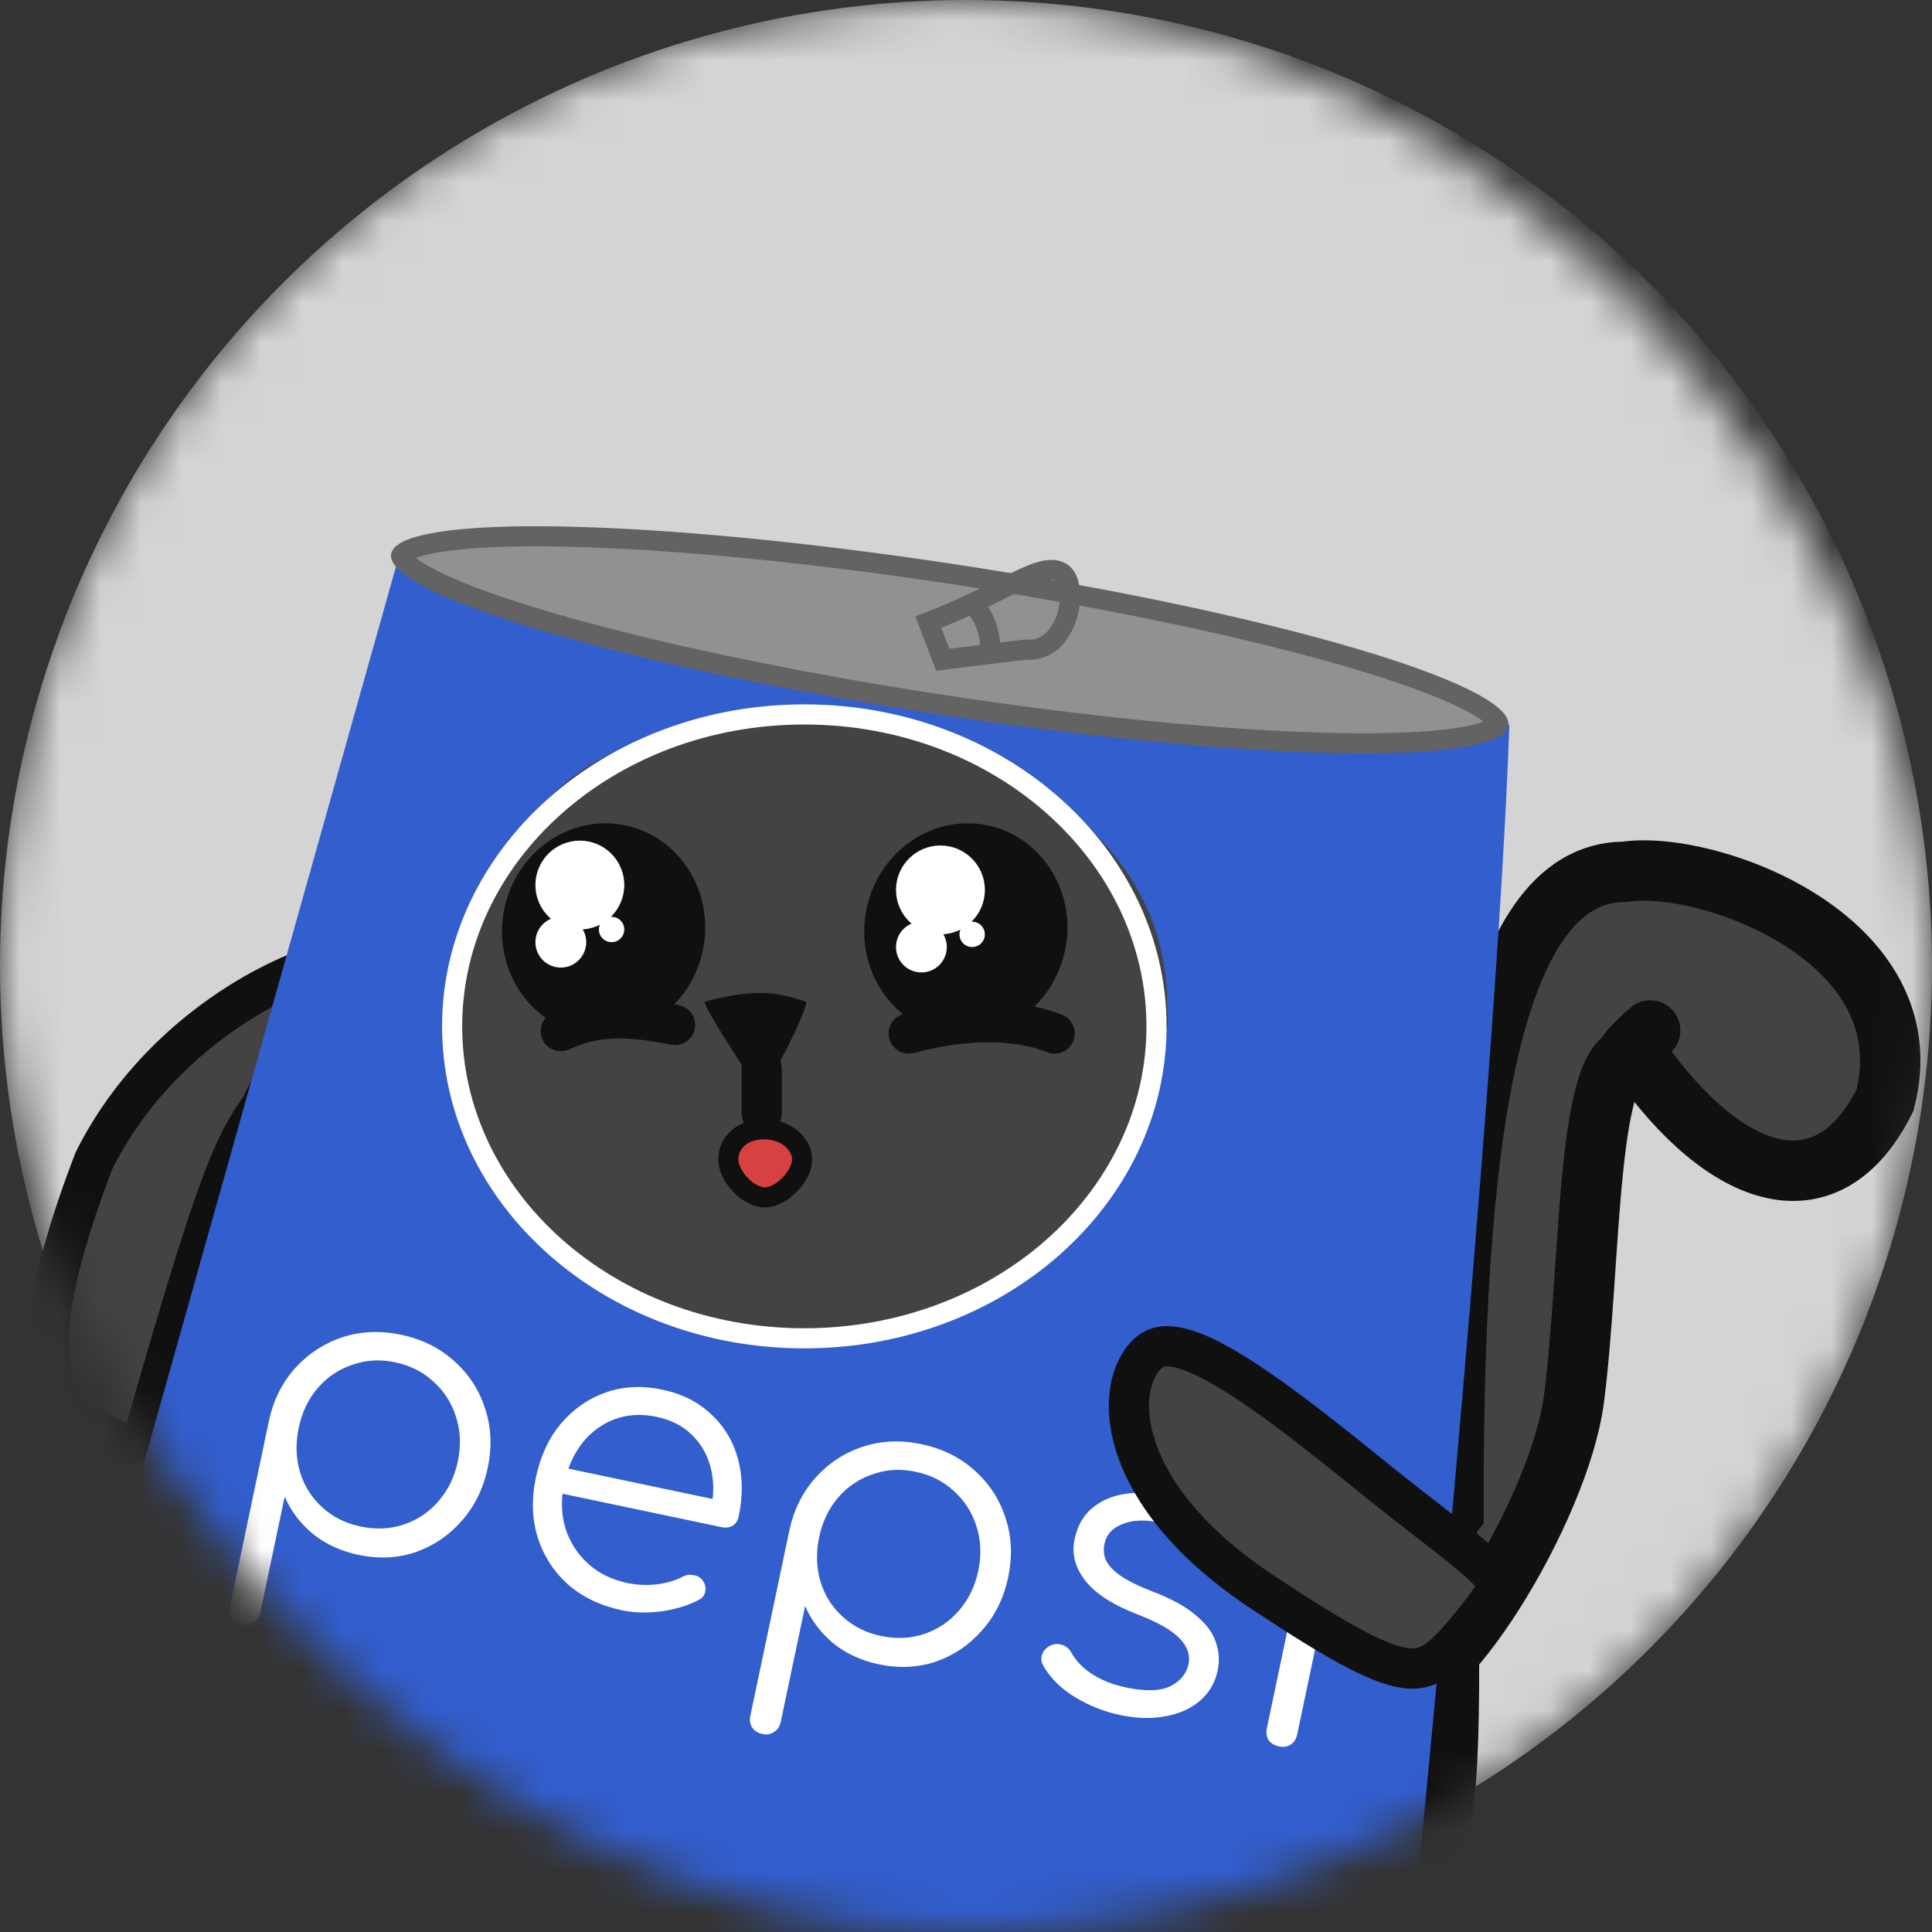<svg width="48" height="48" viewBox="0 0 48 48" fill="none" xmlns="http://www.w3.org/2000/svg">
<rect x="0" y="0" width="48" height="48" fill="#333333" stroke="none"/>
<mask id="mask0_66_8" style="mask-type:alpha" maskUnits="userSpaceOnUse" x="0" y="0" width="48" height="48">
<rect width="48" height="48" rx="24" fill="#E9E9E9"/>
</mask>
<g mask="url(#mask0_66_8)">
<circle cx="24" cy="24" r="24" fill="#D4D4D4"/>
<path d="M6.232 29.378C5.362 31.124 4.796 32.617 4.373 33.736C4.215 34.152 4.077 34.516 3.951 34.822C3.703 35.42 3.524 35.73 3.373 35.866C3.315 35.919 3.282 35.924 3.264 35.926C3.238 35.928 3.168 35.925 3.034 35.858C2.975 35.828 2.916 35.799 2.859 35.771C2.149 35.421 1.598 35.15 1.343 34.406C1.052 33.555 1.124 31.974 2.341 28.823C3.341 26.827 4.994 25.394 6.58 24.547C7.375 24.123 8.14 23.854 8.78 23.733C9.441 23.608 9.89 23.656 10.113 23.767C10.165 23.793 10.201 23.814 10.226 23.831C10.199 23.882 10.149 23.958 10.063 24.067C9.943 24.217 9.784 24.394 9.581 24.618C9.562 24.639 9.542 24.661 9.522 24.683C8.708 25.577 7.419 26.995 6.232 29.378Z" fill="#444243" stroke="#101010"/>
<path d="M34.42 40.392C35.165 39.004 35.48 38.373 36.111 37.585C36.09 28.784 36.899 21.66 40.368 21.66C42.417 21.345 47.875 23.311 46.832 27.337C45.413 30.175 42.89 29.386 40.683 26.233C40.483 26.313 40.404 26.312 40.399 26.265C39.411 26.777 39.514 31.584 39.106 34.747C38.752 37.497 35.728 42.428 34.424 41.984L34.42 40.392Z" fill="#444243"/>
<path d="M40.683 26.233C42.89 29.386 45.413 30.175 46.832 27.337C47.875 23.311 42.417 21.345 40.368 21.66C36.899 21.66 36.09 28.784 36.111 37.585C35.48 38.373 35.165 39.004 34.42 40.392L34.424 41.984C35.728 42.428 38.752 37.497 39.106 34.747C39.549 31.309 39.389 25.928 40.683 26.233ZM40.683 26.233C39.895 26.548 40.998 25.602 40.998 25.602" stroke="#101010" stroke-width="1.5" stroke-linecap="round"/>
<path d="M6.663 27.675C5.891 28.764 5.433 29.79 2.215 41.485C1.395 44.467 3.055 48.53 4.884 49.175C7.552 50.117 11.794 51.92 25.786 52C32.457 52 34.902 46.964 35.718 45.409C36.46 43.996 35.543 27.338 35.189 25.635C34.571 22.653 34.643 20.503 34.681 21.398C34.791 19.091 32.413 17.157 32 17.037C31.687 16.946 31.835 16.184 30.519 17.995C27.602 15.239 25.045 15.277 24.257 15.12C23.63 14.994 20.799 15.001 19.412 15.12C19.56 14.336 19 15 19 15L17.503 15.119L17.499 15.12C17.445 15.127 15.074 15.485 11.703 19.828L9.479 22.967L7.552 25.949L6.663 27.675Z" fill="#444243"/>
<path d="M19.41 17.037C19.397 16.536 19.421 15.824 19.412 15.12M29.93 19.553C29.855 19.119 30.099 18.573 30.519 17.995M19.412 15.12C19.56 14.336 19 15 19 15L17.503 15.119C17.501 15.12 17.501 15.12 17.499 15.12C17.445 15.127 15.074 15.485 11.703 19.828L9.479 22.967L7.552 25.949L6.663 27.675C5.891 28.764 5.433 29.79 2.215 41.485C1.395 44.467 3.055 48.53 4.884 49.175C7.552 50.117 11.794 51.92 25.786 52C32.457 52 34.902 46.964 35.718 45.409C36.46 43.996 35.543 27.338 35.189 25.635C34.571 22.653 34.643 20.503 34.681 21.398C34.791 19.091 32.413 17.157 32 17.037C31.687 16.946 31.835 16.184 30.519 17.995M19.412 15.12C20.799 15.001 23.63 14.994 24.257 15.12C25.045 15.277 27.602 15.239 30.519 17.995" stroke="#101010" stroke-width="1.5" stroke-linecap="round"/>
<ellipse cx="14.996" cy="23.093" rx="2.519" ry="2.643" transform="rotate(11.522 14.996 23.093)" fill="#101010"/>
<path d="M16.771 25.465C15.285 25.163 14.609 25.314 13.933 25.616" stroke="#101010" stroke-linecap="round"/>
<circle cx="14.406" cy="21.989" r="1.104" fill="white"/>
<circle cx="13.933" cy="23.408" r="0.631" fill="white"/>
<circle cx="15.195" cy="23.093" r="0.315" fill="white"/>
<ellipse cx="23.996" cy="23.093" rx="2.519" ry="2.643" transform="rotate(11.522 23.996 23.093)" fill="#101010"/>
<path d="M26.203 25.676C24.784 25.13 23.207 25.518 22.577 25.676" stroke="#101010" stroke-linecap="round"/>
<circle cx="23.365" cy="22.11" r="1.104" fill="white"/>
<circle cx="22.892" cy="23.529" r="0.631" fill="white"/>
<circle cx="24.153" cy="23.214" r="0.315" fill="white"/>
<path d="M20.019 24.885C19.181 24.597 18.623 24.597 17.506 24.886C17.506 25.078 18.61 26.719 18.902 27.192C19.46 26.327 20.117 24.919 20.019 24.885Z" fill="#101010"/>
<path d="M18.925 26.561V26.876V27.192V27.665" stroke="#101010" stroke-linecap="round"/>
<path d="M34.5 21C34.5 21 34.93 20.673 35.384 21.259C35.374 21.898 34.719 22.42 34.463 22.416C34.207 22.412 33.99 22.639 34 22C34 21 34.019 20.741 34.5 21Z" fill="#101010"/>
<path d="M24 51.5C22.833 48.5 20.4 40.6 20 33C23 33.5 24.601 32.399 26.5 30.5C27.5 29.5 28.5 27.5 29 25.5C29.667 23.667 28 18 29.5 17.5C32.156 16.615 34 18.5 37.5 18C37.167 27.5 35 49 35 49C35 49 28.167 50.167 24 51.5Z" fill="#325ECE"/>
<path d="M1 45.5L10 13.5L34.5 18.5L35 24.5C32.667 26.833 29 28.5 29 25C29 19 21 17.5 19.5 18C17 18 13 18 11.5 24C10.128 29.488 16 33.5 20 33C22.5 38.667 26.3 50.5 21.5 52.5C16.7 54.5 5.667 51.5 1 45.5Z" fill="#325ECE"/>
<path d="M28.733 25.5C28.733 29.753 24.844 33.25 19.983 33.25C15.122 33.25 11.233 29.753 11.233 25.5C11.233 21.247 15.122 17.75 19.983 17.75C24.844 17.75 28.733 21.247 28.733 25.5Z" stroke="white" stroke-width="0.5"/>
<path d="M37.227 17.986C37.227 17.986 37.227 17.988 37.224 17.993C37.221 17.999 37.214 18.009 37.2 18.022C37.17 18.051 37.118 18.087 37.032 18.126C36.859 18.205 36.594 18.275 36.235 18.331C35.52 18.442 34.489 18.486 33.213 18.461C30.664 18.412 27.174 18.089 23.349 17.503C19.523 16.916 16.097 16.179 13.65 15.462C12.425 15.104 11.456 14.753 10.806 14.433C10.48 14.272 10.249 14.126 10.107 13.999C10.037 13.936 9.998 13.885 9.978 13.849C9.969 13.832 9.965 13.82 9.964 13.814C9.963 13.808 9.963 13.806 9.963 13.806L9.963 13.806L9.963 13.806C9.963 13.806 9.963 13.804 9.966 13.799C9.969 13.793 9.976 13.783 9.99 13.769C10.02 13.741 10.072 13.705 10.158 13.665C10.331 13.587 10.596 13.517 10.955 13.461C11.671 13.35 12.701 13.306 13.977 13.331C16.526 13.38 20.016 13.703 23.841 14.289C27.667 14.876 31.093 15.613 33.54 16.329C34.765 16.688 35.734 17.039 36.384 17.359C36.71 17.52 36.941 17.666 37.083 17.793C37.153 17.856 37.193 17.906 37.212 17.942C37.221 17.96 37.225 17.971 37.226 17.978C37.228 17.983 37.227 17.986 37.227 17.986Z" fill="#919191" stroke="#646363" stroke-width="0.5"/>
<path d="M24.134 15C23.819 15.148 23.464 15.304 23.064 15.457L23.423 16.391L24.612 16.245M24.134 15C25.292 14.457 25.922 14.02 26.332 14.203C26.853 14.434 26.582 16.249 25.469 16.14L24.612 16.245M24.134 15C24.542 15.309 24.623 15.959 24.612 16.245" stroke="#646363" stroke-width="0.5"/>
<path d="M6.016 40.363C5.898 40.338 5.811 40.282 5.754 40.196C5.703 40.117 5.689 40.018 5.714 39.901L6.685 35.282C6.799 34.774 7.016 34.343 7.336 33.988C7.663 33.628 8.054 33.373 8.508 33.223C8.968 33.074 9.453 33.054 9.962 33.161C10.484 33.27 10.925 33.489 11.285 33.817C11.647 34.138 11.902 34.529 12.05 34.989C12.205 35.451 12.228 35.943 12.118 36.465C12.01 36.98 11.795 37.419 11.474 37.781C11.159 38.144 10.777 38.404 10.329 38.562C9.881 38.713 9.406 38.736 8.904 38.63C8.467 38.538 8.088 38.363 7.768 38.105C7.455 37.842 7.223 37.534 7.073 37.182L6.468 40.059C6.443 40.177 6.388 40.261 6.302 40.311C6.222 40.369 6.126 40.386 6.016 40.363ZM8.96 37.926C9.338 38.006 9.696 37.989 10.033 37.876C10.37 37.763 10.656 37.571 10.89 37.3C11.132 37.024 11.293 36.694 11.374 36.309C11.457 35.917 11.442 35.55 11.33 35.206C11.225 34.864 11.041 34.573 10.778 34.334C10.516 34.088 10.196 33.925 9.818 33.846C9.446 33.767 9.091 33.788 8.752 33.908C8.415 34.021 8.13 34.213 7.895 34.484C7.661 34.755 7.503 35.086 7.421 35.477C7.34 35.862 7.351 36.229 7.455 36.578C7.56 36.92 7.744 37.211 8.007 37.45C8.271 37.69 8.588 37.848 8.96 37.926ZM15.451 40.007C14.923 39.895 14.477 39.683 14.114 39.368C13.759 39.048 13.507 38.658 13.359 38.197C13.217 37.738 13.201 37.245 13.312 36.716C13.425 36.181 13.631 35.734 13.932 35.375C14.24 35.011 14.611 34.751 15.045 34.597C15.48 34.444 15.948 34.419 16.45 34.525C16.946 34.629 17.353 34.834 17.67 35.139C17.995 35.439 18.217 35.809 18.336 36.25C18.454 36.69 18.46 37.165 18.353 37.674C18.331 37.778 18.281 37.856 18.202 37.908C18.124 37.953 18.033 37.964 17.929 37.942L13.77 37.068L13.902 36.441L18.139 37.333L17.654 37.547C17.74 37.17 17.743 36.817 17.663 36.486C17.582 36.156 17.426 35.878 17.194 35.652C16.969 35.428 16.674 35.277 16.308 35.2C15.937 35.122 15.592 35.142 15.274 35.259C14.957 35.376 14.687 35.575 14.464 35.855C14.25 36.13 14.101 36.466 14.017 36.864C13.933 37.262 13.944 37.632 14.049 37.975C14.161 38.318 14.348 38.61 14.611 38.849C14.874 39.088 15.202 39.249 15.593 39.331C15.828 39.381 16.071 39.391 16.322 39.362C16.581 39.328 16.796 39.264 16.965 39.17C17.05 39.127 17.137 39.115 17.229 39.134C17.321 39.146 17.395 39.186 17.449 39.252C17.517 39.348 17.542 39.441 17.523 39.533C17.51 39.626 17.458 39.696 17.366 39.745C17.112 39.883 16.806 39.978 16.447 40.032C16.09 40.08 15.758 40.071 15.451 40.007ZM18.946 43.081C18.828 43.057 18.741 43.001 18.684 42.914C18.633 42.835 18.62 42.737 18.644 42.62L19.616 38.001C19.729 37.493 19.946 37.062 20.266 36.707C20.593 36.346 20.984 36.091 21.438 35.942C21.899 35.793 22.383 35.773 22.892 35.88C23.414 35.989 23.855 36.208 24.215 36.536C24.577 36.857 24.832 37.248 24.98 37.708C25.135 38.17 25.158 38.662 25.048 39.184C24.94 39.699 24.725 40.138 24.404 40.499C24.089 40.862 23.707 41.123 23.259 41.28C22.811 41.432 22.336 41.454 21.834 41.349C21.397 41.257 21.018 41.082 20.698 40.824C20.385 40.56 20.154 40.253 20.003 39.901L19.398 42.778C19.373 42.895 19.318 42.979 19.233 43.029C19.152 43.087 19.057 43.105 18.946 43.081ZM21.89 40.645C22.268 40.725 22.626 40.708 22.963 40.595C23.3 40.482 23.586 40.29 23.82 40.019C24.062 39.743 24.224 39.412 24.305 39.028C24.387 38.636 24.372 38.269 24.261 37.925C24.155 37.583 23.971 37.292 23.708 37.053C23.447 36.807 23.127 36.644 22.748 36.565C22.376 36.486 22.021 36.507 21.683 36.627C21.345 36.74 21.06 36.932 20.826 37.203C20.591 37.474 20.433 37.805 20.351 38.196C20.27 38.581 20.282 38.948 20.385 39.297C20.49 39.639 20.675 39.93 20.938 40.169C21.201 40.408 21.518 40.567 21.89 40.645ZM27.823 42.608C27.439 42.527 27.07 42.382 26.72 42.172C26.369 41.962 26.103 41.701 25.923 41.391C25.868 41.298 25.857 41.203 25.891 41.108C25.924 41.013 25.991 40.939 26.091 40.885C26.196 40.839 26.296 40.833 26.391 40.866C26.486 40.9 26.559 40.959 26.609 41.045C26.727 41.26 26.903 41.444 27.137 41.595C27.378 41.748 27.654 41.857 27.967 41.923C28.45 42.025 28.816 42.017 29.066 41.899C29.317 41.774 29.47 41.595 29.526 41.362C29.576 41.127 29.505 40.911 29.315 40.715C29.126 40.511 28.786 40.314 28.295 40.122C27.658 39.879 27.214 39.595 26.962 39.269C26.71 38.944 26.622 38.602 26.698 38.243C26.767 37.91 26.914 37.652 27.137 37.467C27.359 37.282 27.629 37.165 27.946 37.116C28.263 37.067 28.598 37.079 28.95 37.153C29.387 37.245 29.746 37.399 30.028 37.615C30.316 37.832 30.531 38.089 30.674 38.384C30.721 38.483 30.729 38.576 30.696 38.665C30.664 38.754 30.596 38.818 30.492 38.857C30.404 38.886 30.31 38.883 30.208 38.848C30.114 38.808 30.04 38.742 29.985 38.648C29.861 38.425 29.701 38.248 29.503 38.118C29.307 37.981 29.069 37.883 28.788 37.824C28.43 37.749 28.127 37.764 27.88 37.868C27.634 37.967 27.488 38.127 27.442 38.349C27.41 38.498 27.422 38.637 27.477 38.765C27.538 38.893 27.658 39.021 27.836 39.147C28.02 39.274 28.286 39.405 28.632 39.539C29.105 39.72 29.465 39.918 29.713 40.134C29.968 40.344 30.133 40.566 30.206 40.8C30.288 41.028 30.303 41.263 30.253 41.504C30.188 41.811 30.04 42.062 29.808 42.259C29.584 42.45 29.298 42.578 28.951 42.641C28.61 42.706 28.234 42.695 27.823 42.608ZM31.778 43.389C31.661 43.364 31.573 43.311 31.515 43.231C31.465 43.146 31.452 43.044 31.477 42.927L32.442 38.337C32.466 38.22 32.518 38.135 32.597 38.084C32.684 38.027 32.786 38.011 32.904 38.036C33.014 38.059 33.095 38.113 33.145 38.199C33.203 38.279 33.22 38.378 33.195 38.495L32.23 43.085C32.206 43.203 32.15 43.29 32.063 43.346C31.984 43.398 31.889 43.412 31.778 43.389ZM33.108 37.016C32.964 36.986 32.851 36.907 32.769 36.781C32.686 36.655 32.661 36.517 32.693 36.367C32.727 36.203 32.806 36.087 32.929 36.018C33.061 35.943 33.198 35.921 33.342 35.951C33.479 35.98 33.589 36.054 33.673 36.174C33.765 36.289 33.794 36.428 33.759 36.591C33.728 36.741 33.649 36.857 33.522 36.94C33.396 37.022 33.258 37.047 33.108 37.016Z" fill="white"/>
<path d="M36.558 40.365C36.197 40.81 35.93 41.094 35.679 41.265C35.453 41.418 35.242 41.477 34.965 41.449C34.659 41.418 34.251 41.277 33.655 40.964C33.064 40.652 32.328 40.193 31.374 39.562C29.529 38.342 28.61 37.073 28.246 36.025C27.878 34.967 28.076 34.154 28.408 33.745C28.569 33.547 28.728 33.467 28.917 33.45C29.132 33.431 29.442 33.491 29.895 33.701C30.806 34.126 32.073 35.053 33.897 36.534C34.544 37.059 35.098 37.489 35.555 37.843C35.742 37.988 35.912 38.121 36.066 38.242C36.617 38.675 36.926 38.943 37.086 39.153C37.158 39.249 37.178 39.307 37.185 39.339C37.19 39.365 37.192 39.402 37.167 39.473C37.106 39.652 36.932 39.905 36.558 40.365Z" fill="#444243" stroke="#101010"/>
<path d="M19.928 28.806C19.928 28.995 19.815 29.234 19.618 29.435C19.42 29.636 19.186 29.75 19 29.75C18.815 29.75 18.587 29.637 18.396 29.437C18.204 29.238 18.095 28.998 18.095 28.806C18.095 28.414 18.413 28.056 18.981 28.056C19.542 28.056 19.928 28.433 19.928 28.806Z" fill="#D74141" stroke="#101010" stroke-width="0.5"/>
</g>
</svg>
